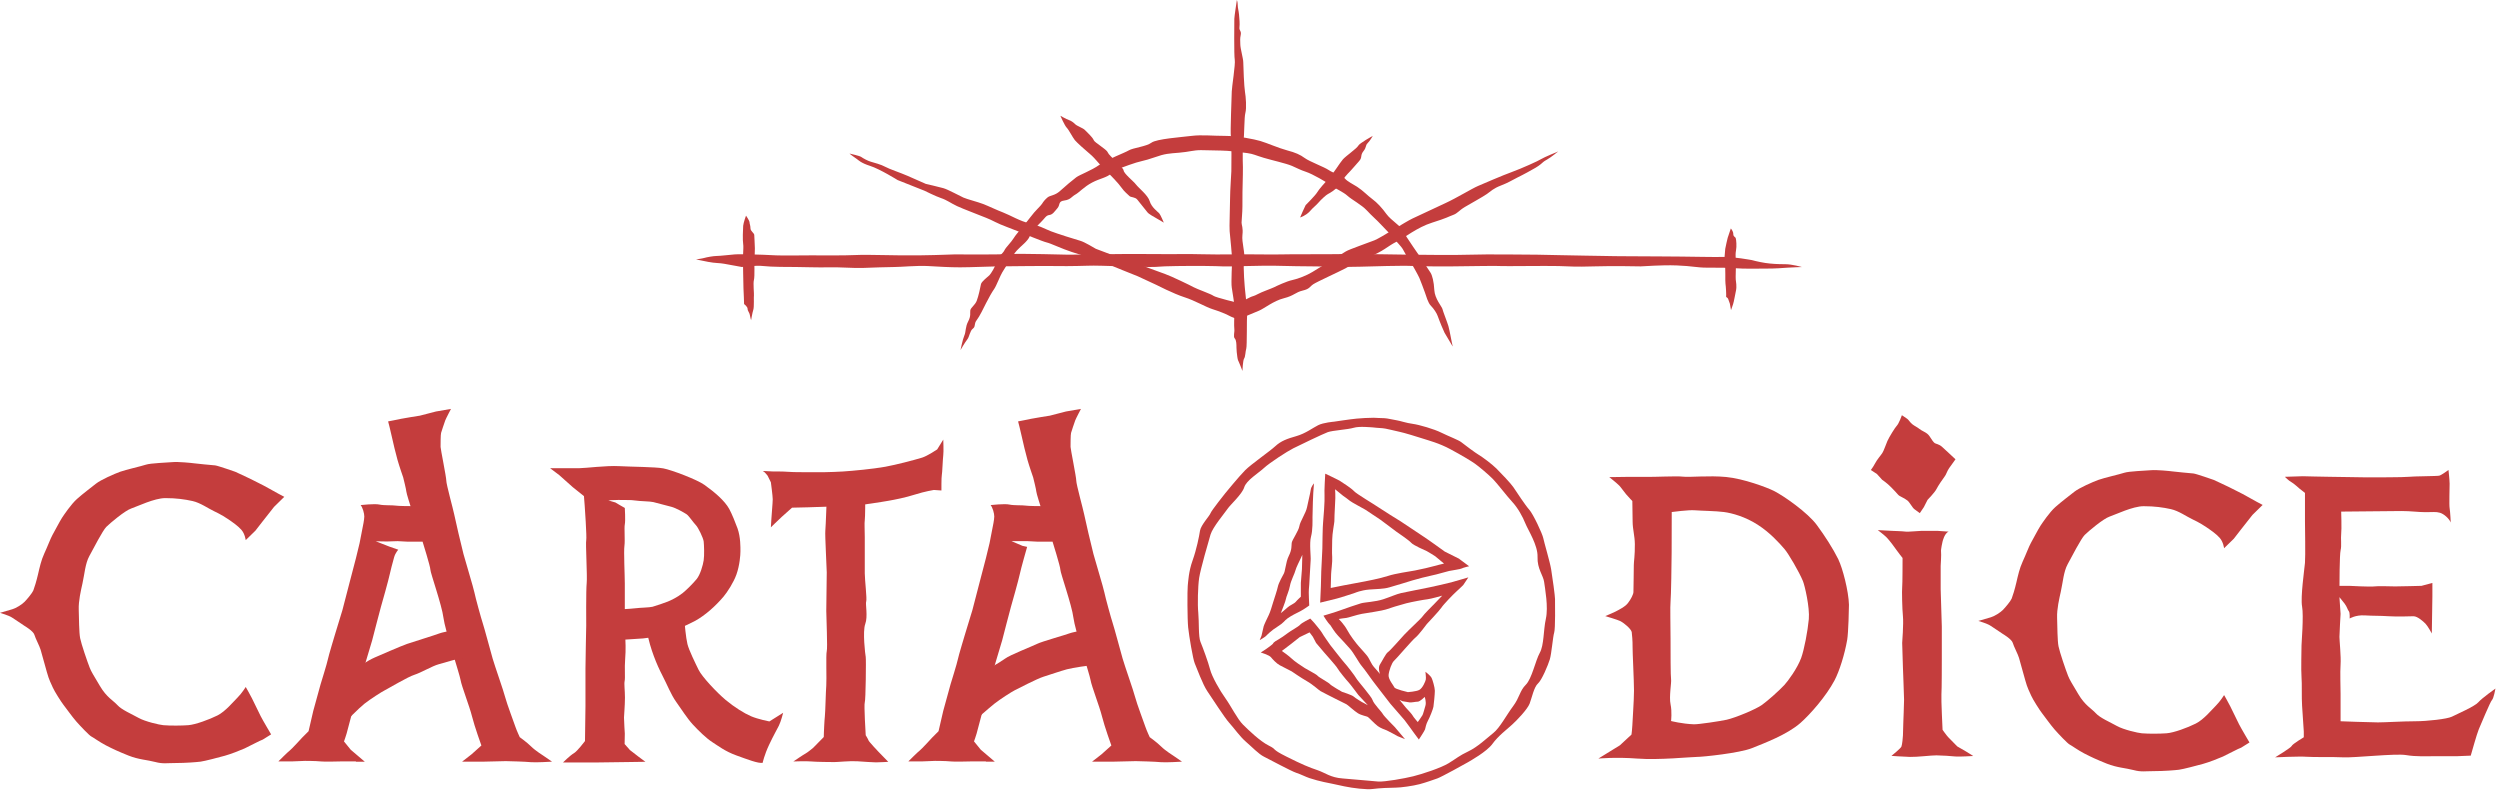 <svg width="528" height="167" viewBox="0 0 528 167" fill="none" xmlns="http://www.w3.org/2000/svg">
<g clip-path="url(#clip0_2_209)">
<path d="M149.66 55.32C150.93 55.59 152 55.52 153.01 55.72C154.02 55.92 156.69 56.39 156.69 56.39C156.69 56.39 159.64 55.99 161.24 56.19C162.84 56.39 166.87 56.39 168.14 56.39C169.41 56.39 172.83 56.52 175.11 56.46C177.39 56.4 180.33 56.66 182.21 56.59C184.09 56.52 187.64 56.39 188.98 56.39C190.32 56.39 193.67 56.06 196.01 56.19C198.35 56.32 200.43 56.46 202.78 56.46C205.13 56.46 209.55 56.26 210.62 56.26C211.69 56.26 220.53 56.13 223.15 56.19C225.77 56.25 229.78 56.12 229.78 56.12C230.78 56.05 234.87 56.19 234.87 56.19C234.87 56.19 240.23 56.39 242.77 56.39C245.31 56.39 243.91 56.26 248.53 56.19C253.15 56.12 256.7 56.19 258.24 56.26C259.78 56.33 265.94 56.06 269.49 56.13C273.04 56.2 274.85 56.26 277.53 56.26C280.21 56.26 283.42 56.46 287.18 56.33C290.94 56.2 295.55 56.13 296.69 56.13C297.83 56.13 301.85 56.33 306.67 56.26C311.49 56.19 316.45 56.13 316.99 56.19C317.53 56.25 326.57 56.12 329.18 56.19C331.79 56.26 332.46 56.39 336.68 56.26C340.9 56.13 345.86 56.26 346.53 56.26C347.2 56.26 350.82 55.93 354.17 56.06C357.52 56.19 358.32 56.53 360.53 56.53C362.74 56.53 365.22 56.53 366.76 56.66C368.3 56.79 370.38 56.73 372.79 56.73C375.2 56.73 376.47 56.6 377.55 56.53C378.63 56.46 380.56 56.4 380.56 56.4C380.56 56.4 378.55 55.8 377.01 55.8C375.47 55.8 374.13 55.73 372.79 55.53C371.45 55.33 369.98 54.93 369.98 54.93C369.98 54.93 365.89 54.19 364.15 54.26C362.41 54.33 356.65 54.19 355.17 54.19C353.69 54.19 347.8 54.12 343.92 54.12C340.04 54.12 336.49 53.99 334.68 53.99C332.87 53.99 325.91 53.79 324.63 53.79C323.35 53.79 313.78 53.66 310.56 53.79C307.34 53.92 298.7 53.79 297.77 53.79C296.84 53.79 286.79 53.59 283.5 53.66C280.21 53.73 272.72 53.66 270.71 53.73C268.7 53.8 263.54 53.66 259.79 53.73C256.04 53.8 251.22 53.6 249.61 53.66C248 53.72 238.16 53.59 235.88 53.66C233.6 53.73 226.17 53.79 225.56 53.79C224.95 53.79 216.25 53.52 213.24 53.66C210.23 53.8 202.59 53.73 201.59 53.73C200.59 53.73 199.25 53.86 194.09 53.93C188.93 54 183.44 53.73 180.83 53.86C178.22 53.99 173.13 53.93 171.32 53.93C169.51 53.93 165.36 54 163.89 53.93C162.42 53.86 159.74 53.73 158.6 53.73C157.46 53.73 156.05 53.66 155.18 53.73C154.31 53.8 152.03 54.06 151.36 54.06C150.69 54.06 149.22 54.33 148.81 54.46C148.4 54.59 147 54.79 147 54.79L149.68 55.33L149.66 55.32Z" fill="#C43D3D"/>
<path d="M159.3 54.92C159.37 54.72 159.43 53.25 159.43 52.44C159.43 51.63 159.3 50.03 159.3 49.63C159.3 49.23 158.5 48.83 158.5 48.22C158.5 47.61 158.3 47.28 158.3 46.95C158.3 46.62 157.56 45.54 157.56 45.54C157.56 45.54 157.02 47.01 156.96 47.68C156.9 48.35 156.83 50.83 156.96 51.56C157.09 52.29 156.83 54.84 156.89 55.04C156.95 55.24 156.96 60 157.02 60.87C157.08 61.74 157.15 64.22 157.15 64.22C157.15 64.22 157.89 64.76 157.89 65.22C157.89 65.68 158.29 66.02 158.36 66.49C158.43 66.96 158.63 67.63 158.63 67.63C158.63 67.63 158.9 66.02 159.1 65.42C159.3 64.82 159.17 62.61 159.23 62.41C159.29 62.21 159.03 59.8 159.23 59.13C159.43 58.46 159.3 54.91 159.3 54.91V54.92Z" fill="#C43D3D"/>
<path d="M365.61 65.45C365.61 65.45 365.84 64.79 366.03 64.23C366.22 63.67 366.45 62.21 366.64 61.37C366.83 60.53 366.64 59.4 366.59 59.03C366.54 58.66 366.64 56.12 366.64 55.7C366.64 55.28 366.45 53.87 366.64 52.93C366.83 51.99 366.69 50.63 366.59 50.31C366.49 49.99 366.07 50.03 366.07 49.42C366.07 48.81 365.55 48.25 365.55 48.25C365.55 48.25 364.94 50.03 364.89 50.22C364.84 50.41 364.42 52.19 364.37 52.56C364.32 52.93 364.09 55.42 364.28 55.98C364.47 56.54 364.33 59.4 364.42 59.92C364.51 60.44 364.61 62.36 364.56 62.59C364.51 62.82 364.89 62.82 364.98 63.11C365.07 63.4 365.35 64.14 365.35 64.14L365.58 65.45H365.61Z" fill="#C43D3D"/>
<path d="M260.69 66.6C260.69 66.6 260.6 68.86 260.69 69.49C260.78 70.12 260.42 71.11 260.78 71.48C261.14 71.85 261.14 72.83 261.14 73.38C261.14 73.93 261.23 74.73 261.32 75.37C261.41 76.01 261.5 76.18 261.68 76.54C261.86 76.9 262.4 78.34 262.4 78.34C262.4 78.34 262.49 76.08 262.76 75.72C263.03 75.36 263.03 74.19 263.21 73.64C263.39 73.09 263.3 67.14 263.39 66.51C263.48 65.88 262.94 61.1 262.94 61.1C262.94 61.1 262.49 56.41 262.76 54.96C263.03 53.51 262.22 51.17 262.4 49.64C262.58 48.11 262.22 47.56 262.22 47.02C262.22 46.48 262.4 44.94 262.4 43.59C262.4 42.24 262.4 39.17 262.49 36.91C262.58 34.65 262.31 33.12 262.58 30.59C262.85 28.06 262.76 24.81 263.03 23.82C263.3 22.83 263.12 20.39 262.94 19.4C262.76 18.41 262.58 13.99 262.58 13.17C262.58 12.35 261.95 10.28 261.95 9.29C261.95 8.3 261.86 8.3 262.04 7.39C262.22 6.49 261.68 6.49 261.77 5.77C261.86 5.05 261.77 3.97 261.68 3.06C261.59 2.15 261.41 1.71 261.41 1.07C261.41 0.43 261.23 -0.01 261.23 -0.01C261.23 -0.01 260.69 3.51 260.69 3.96C260.69 4.41 260.6 11.72 260.78 12.62C260.96 13.52 260.15 18.49 260.15 19.3C260.15 20.11 259.79 28.14 259.97 28.87C260.15 29.6 260.06 35.82 260.06 36.18C260.06 36.54 259.79 40.24 259.79 41.96C259.79 43.68 259.61 48.01 259.7 48.82C259.79 49.63 260.24 54.51 260.24 54.78C260.24 55.05 259.97 59.74 260.15 60.74C260.33 61.73 260.69 64.35 260.69 64.35V66.61V66.6Z" fill="#C43D3D"/>
<path d="M262.04 67.23C262.04 67.23 264.84 66.06 265.92 65.61C267 65.16 268.99 63.53 271.15 62.99C273.31 62.45 273.59 61.73 275.12 61.37C276.65 61.01 276.56 60.56 277.38 60.02C278.2 59.48 282.61 57.49 284.15 56.68C285.68 55.87 286.14 55.33 289.11 54.24C292.09 53.16 293.08 51.98 294.89 51.08C296.69 50.18 299.31 48.01 302.47 47.02C305.63 46.03 305.9 45.76 306.89 45.4C307.88 45.04 308.06 44.5 309.42 43.69C310.78 42.88 313.12 41.61 314.02 40.98C314.92 40.35 315.37 39.81 317 39.18C318.63 38.55 319.26 38.1 320.52 37.47C321.78 36.84 321.24 37.11 322.6 36.39C323.96 35.67 324.86 35.13 325.4 34.68C325.94 34.23 325.94 34.14 326.75 33.69C327.56 33.24 329.1 31.98 329.1 31.98C329.1 31.98 326.03 33.24 325.49 33.6C324.95 33.96 321.34 35.59 319.35 36.31C317.36 37.03 313.39 38.75 312.13 39.29C310.87 39.83 307.62 41.82 305.27 42.9C302.92 43.98 299.86 45.43 298.32 46.15C296.78 46.87 291.64 50.21 290.29 50.75C288.94 51.29 284.97 52.65 284.24 53.1C283.51 53.55 278.37 56.71 277.2 57.43C276.03 58.15 274.22 58.87 272.96 59.14C271.7 59.41 269.62 60.4 269.08 60.67C268.54 60.94 266.46 61.66 265.65 62.11C264.84 62.56 264.48 62.56 264.12 62.74L261.59 64C261.59 64 256.72 62.83 256.27 62.47C255.82 62.11 252.75 61.03 252.12 60.67C251.49 60.31 247.16 58.23 246.07 57.87C244.98 57.51 240.2 55.7 240.2 55.7C240.2 55.7 235.6 54.26 235.15 53.99C234.7 53.72 231.81 52.73 231.45 52.55C231.09 52.37 229.1 51.11 228.11 50.84C227.12 50.57 223.15 49.31 221.97 48.85C220.79 48.39 219.17 47.5 217.37 47.14C215.57 46.78 213.31 45.43 211.87 44.88C210.43 44.33 208.8 43.53 207.63 43.08C206.46 42.63 204.29 42.09 203.48 41.73C202.67 41.37 200.23 40.02 199.24 39.74C198.25 39.46 195.54 38.84 195.54 38.84C195.54 38.84 193.1 37.76 191.66 37.13C190.22 36.5 187.78 35.69 186.97 35.23C186.16 34.77 184.53 34.33 183.9 34.15C183.27 33.97 182.28 33.43 181.91 33.16C181.54 32.89 179.74 32.53 179.47 32.44C179.2 32.35 180.73 33.43 181 33.61C181.27 33.79 181.81 34.42 183.8 35.05C185.79 35.68 189.58 38.03 189.58 38.03L195.27 40.29C195.27 40.29 197.59 41.45 198.7 41.82C200.05 42.27 200.78 42.9 202.13 43.53C203.48 44.16 206.64 45.33 207.27 45.61C207.27 45.61 208.98 46.24 210.16 46.87C211.34 47.5 213.95 48.4 215.03 48.86C216.11 49.32 220.26 51.03 221.08 51.21C221.9 51.39 224.33 52.56 226.31 53.2C228.29 53.84 232.36 55.1 233.17 55.46C233.98 55.82 240.3 58.35 240.3 58.35L244.18 60.15C244.18 60.15 247.88 62.05 250.14 62.77C252.4 63.49 254.65 64.85 256.1 65.3C257.55 65.75 259.08 66.38 259.53 66.65C259.98 66.92 261.43 67.46 261.43 67.46L262.06 67.28L262.04 67.23Z" fill="#C43D3D"/>
<path d="M274.59 45.93C275.67 45.57 276.49 44.85 276.85 44.4C277.21 43.95 277.93 43.41 278.47 42.78C279.01 42.15 280.09 41.16 280.46 40.98C280.83 40.8 282.08 40.08 282.9 39.08C283.72 38.08 283.71 37.64 284.61 36.73C285.51 35.82 286.32 34.83 287.05 34.02C287.78 33.21 287.23 32.85 287.95 31.94C288.67 31.04 288.31 30.77 288.85 30.23C289.39 29.69 289.93 28.7 289.93 28.7C289.93 28.7 287.13 30.23 286.86 30.78C286.59 31.33 284.24 32.95 283.61 33.67C282.98 34.39 281.35 37.01 280.63 37.73C279.91 38.45 278.55 39.99 278.19 40.62C277.83 41.25 275.75 43.33 275.75 43.33L275.12 44.68L274.58 45.94L274.59 45.93Z" fill="#C43D3D"/>
<path d="M245.8 47.02C245.8 47.02 245.08 45.31 244.81 45.03C244.54 44.75 243.19 43.77 242.82 42.5C242.46 41.24 240.47 39.7 239.93 38.98C239.39 38.26 237.4 36.72 237.31 36C237.22 35.28 234.24 32.93 233.97 32.21C233.7 31.49 231.17 30.13 230.99 29.59C230.81 29.05 229.46 27.79 229.09 27.42C228.72 27.05 227.47 26.61 227.1 26.25C226.73 25.89 226.29 25.53 225.75 25.35C225.21 25.17 223.95 24.45 223.95 24.45C223.95 24.45 224.85 26.53 225.3 26.98C225.75 27.43 226.56 29.06 227.01 29.6C227.46 30.14 229.18 31.68 230.26 32.58C231.34 33.48 232.43 35.02 233.42 35.92C234.41 36.82 236.31 38.81 236.85 39.62C237.39 40.43 238.29 41.15 238.56 41.42C238.83 41.69 239.73 41.6 240.18 42.14C240.63 42.68 242.08 44.49 242.35 44.85C242.62 45.21 243.79 45.84 243.79 45.84L245.78 47.01L245.8 47.02Z" fill="#C43D3D"/>
<path d="M306.8 73.1C306.62 72.47 306.17 69.76 305.9 68.86C305.63 67.96 304.73 65.7 304.64 65.25C304.55 64.8 303.02 63.08 302.93 61.28C302.84 59.48 302.48 58.12 302.12 57.58C301.76 57.04 301.04 55.96 300.77 55.5C300.5 55.04 299.06 53.06 298.42 52.07C297.78 51.08 296.34 49.09 296.34 48.64C296.34 48.19 293.72 46.47 292.82 45.21C291.92 43.95 290.83 42.77 289.84 42.05C288.85 41.33 287.9 40.27 286.59 39.43C285.6 38.8 284.6 38.35 284.06 37.72C283.52 37.09 281.53 36.55 280.63 35.92C279.73 35.29 276.57 34.12 275.58 33.39C274.59 32.66 273.59 32.22 271.88 31.77C270.17 31.32 267.46 30.15 266.19 29.78C264.92 29.41 261.5 28.7 258.79 28.7C256.08 28.7 253.83 28.43 251.66 28.7C249.49 28.97 244.26 29.33 243.18 30.14C242.1 30.95 239.3 31.22 238.4 31.76C237.5 32.3 233.8 33.66 232.17 34.83C230.54 36 228.02 36.91 227.3 37.45C226.58 37.99 224.95 39.35 223.87 40.34C222.79 41.33 221.79 41.24 221.25 41.69C220.71 42.14 220.35 42.59 220.08 43.04C219.81 43.49 218.64 44.48 217.64 45.84C216.65 47.19 214.66 49.36 214.12 50.26C213.58 51.16 212.41 52.25 212.13 52.88C211.85 53.51 210.78 54.14 210.51 55.23C210.24 56.32 209.25 57.85 208.98 58.12C208.71 58.39 207.27 59.47 207.18 60.02C207.09 60.57 206.64 62.64 206.28 63.54C205.92 64.44 205.02 64.98 204.93 65.53C204.84 66.08 205.11 66.7 204.48 67.88C203.85 69.06 204.03 70.05 203.67 70.86C203.31 71.67 202.86 73.93 202.86 73.93C202.86 73.93 203.85 72.22 204.3 71.67C204.75 71.12 204.84 69.87 205.47 69.41C206.1 68.95 205.65 68.42 206.28 67.61C206.91 66.8 207.72 65.08 208.27 64C208.81 62.92 209.53 61.65 209.98 61.02C210.43 60.39 211.24 58.22 211.69 57.5C212.14 56.78 213.86 53.89 214.76 52.9C215.66 51.91 217.02 51 217.47 49.92C217.92 48.84 218.91 47.84 219.82 46.94C220.73 46.04 220.9 45.5 221.62 45.41C222.34 45.32 222.7 44.69 223.33 43.97C223.96 43.25 223.42 42.53 224.77 42.35C226.12 42.17 226.3 41.54 227.12 41.09C227.94 40.64 228.92 39.47 230.64 38.56C232.35 37.66 233.62 37.57 234.7 36.66C235.78 35.75 235.96 35.76 238.4 34.86C240.84 33.96 241.56 34.05 243.81 33.24C246.07 32.43 246.88 32.43 249.04 32.25C251.2 32.07 252.02 31.71 253.64 31.71C255.26 31.71 256.35 31.8 257.88 31.8C259.41 31.8 262.21 32.16 263.48 32.34C264.75 32.52 265.1 32.79 266.91 33.33C268.72 33.87 271.6 34.5 272.87 35.04C274.14 35.58 274.49 35.85 275.85 36.3C277.21 36.75 280.18 38.47 281.17 39.19C282.16 39.91 283.7 40.54 284.6 41.36C285.5 42.18 287.58 43.26 288.66 44.43C289.74 45.6 290.83 46.51 291.82 47.59C292.81 48.67 293.53 49.3 294.17 50.12C294.81 50.94 295.97 52.02 296.34 52.74C296.71 53.46 297.24 54.36 297.69 55C298.14 55.64 299.49 58.07 299.77 58.7C300.05 59.33 300.67 61.05 300.94 61.77C301.21 62.49 301.57 63.94 302.2 64.57C302.83 65.2 303.46 66.19 303.64 66.74C303.82 67.29 304.27 68.36 304.45 68.82C304.63 69.28 305.08 70.26 305.08 70.26L306.79 73.15L306.8 73.1Z" fill="#C43D3D"/>
<path d="M328.43 126.6C328.43 125.95 327.88 121.88 327.6 120.22C327.32 118.56 326.12 114.58 325.94 113.66C325.76 112.74 323.81 108.57 322.98 107.65C322.15 106.73 320.21 103.77 319.65 102.93C319.1 102.1 316.97 99.88 316.04 98.95C315.11 98.02 312.99 96.45 312.34 96.08C311.69 95.71 309.2 93.86 308.64 93.4C308.09 92.94 305.87 92.11 304.39 91.37C302.91 90.63 299.77 89.71 298.38 89.52C296.99 89.34 295.7 88.87 295.05 88.78C294.4 88.69 292.92 88.32 292.37 88.32C291.82 88.32 290.15 88.23 290.15 88.23C288.86 88.23 287.65 88.32 286.54 88.41C285.43 88.5 281.73 89.06 281.73 89.06C281.73 89.06 279.51 89.24 278.4 89.8C277.29 90.35 275.72 91.56 273.78 92.11C271.84 92.66 270.54 93.13 269.34 94.24C268.14 95.35 264.25 98.03 262.96 99.33C261.67 100.63 258.8 104.14 258.8 104.14C258.8 104.14 255.84 107.84 255.66 108.39C255.48 108.94 253.63 110.89 253.44 112.09C253.26 113.29 252.7 116.07 251.87 118.38C251.04 120.69 250.95 122.82 250.85 123.74C250.75 124.66 250.76 130.77 250.94 132.52C251.12 134.28 251.96 139.27 252.33 140.1C252.7 140.93 253.99 144.54 255.01 146.02C256.03 147.5 258.62 151.57 259.63 152.68C260.65 153.79 261.85 155.55 263.14 156.66C264.43 157.77 265.82 159.25 266.93 159.8C268.04 160.35 272.66 162.85 273.77 163.22C274.88 163.59 275.71 164.05 276.54 164.33C277.37 164.61 279.04 165.07 279.59 165.16C280.14 165.25 282.18 165.71 283.94 166.08C285.7 166.45 288.66 166.82 289.95 166.63C291.24 166.45 293.65 166.35 294.76 166.35C295.87 166.35 298.46 165.98 299.85 165.61C301.24 165.24 302.72 164.69 303.55 164.41C304.38 164.13 309.56 161.27 310.02 160.99C310.48 160.71 314 158.77 315.2 157.11C316.4 155.45 318.25 154.05 319.36 153.04C320.38 152.12 322.6 149.8 323.06 148.6C323.52 147.4 323.98 145.09 324.82 144.35C325.65 143.61 326.95 140.47 327.32 139.26C327.69 138.06 327.97 134.45 328.24 133.62C328.52 132.79 328.42 127.24 328.42 126.59L328.43 126.6ZM326.49 130.67C325.94 133.17 326.12 136.22 325.2 137.88C324.28 139.54 323.54 143.34 322.24 144.63C320.95 145.92 320.95 147.31 319.56 149.16C318.17 151.01 316.79 153.69 315.4 154.8C314.01 155.91 312.07 157.76 310.13 158.68C308.19 159.6 307.63 160.16 305.97 161.18C304.31 162.2 300.33 163.49 298.48 163.95C296.63 164.41 292.47 165.15 291.08 165.06C289.69 164.97 286.18 164.6 283.59 164.41C281 164.23 279.89 163.21 278.23 162.65C276.57 162.1 274.99 161.45 271.67 159.78C268.34 158.12 269.82 158.39 267.97 157.47C266.12 156.55 263.72 154.23 262.51 153.03C261.31 151.83 260.01 149.15 258.81 147.48C257.61 145.82 255.94 142.86 255.57 141.38C255.2 139.9 254 136.66 253.54 135.56C253.08 134.45 253.26 131.31 253.08 129.46C252.9 127.61 252.99 123.91 253.26 122.06C253.54 120.21 255.2 114.48 255.66 112.91C256.12 111.34 258.71 108.29 259.27 107.45C259.82 106.62 262.32 104.4 262.78 102.92C263.24 101.44 265.74 99.96 266.94 98.85C268.14 97.74 271.84 95.34 273.13 94.69C274.42 94.04 279.42 91.64 280.43 91.27C281.45 90.9 284.68 90.72 285.89 90.35C287.09 89.98 289.59 90.26 289.87 90.26C289.87 90.26 291.53 90.44 292 90.44C292.47 90.44 294.59 90.99 295.51 91.18C296.43 91.36 299.49 92.29 300.6 92.66C301.71 93.03 303.93 93.58 306.33 94.88C308.73 96.17 310.58 97.28 311.51 97.93C312.43 98.58 314.38 100.24 315.3 101.17C316.22 102.1 318.17 104.68 319.37 105.98C320.57 107.27 321.59 109.12 322.14 110.51C322.69 111.9 324.82 115.13 324.73 117.63C324.64 120.13 325.93 121.51 326.12 122.9C326.3 124.29 327.04 128.17 326.49 130.67Z" fill="#C43D3D"/>
<path d="M276.82 103.49C276.74 104.18 276.28 105.88 276.05 107.11C275.82 108.34 274.59 110.11 274.43 111.11C274.28 112.11 272.89 114.03 272.81 114.65C272.73 115.27 272.89 116.03 272.19 117.42C271.5 118.8 271.5 120.73 271.04 121.34C271.04 121.34 270.04 123.11 269.89 123.88C269.74 124.65 269.12 126.42 268.89 127.19C268.66 127.96 268.27 129.27 267.97 129.88C267.67 130.49 266.97 131.96 266.89 132.27C266.81 132.58 266.43 134.27 266.43 134.27L266.05 135.19C266.05 135.19 267.13 134.57 267.36 134.34C267.59 134.11 268.44 133.19 269.82 132.34C271.2 131.49 271.21 131.11 271.97 130.57C272.73 130.03 273.82 129.49 274.59 129.11C275.36 128.73 276.51 127.88 276.51 127.88C276.51 127.88 276.36 124.88 276.43 124.49C276.51 124.11 276.74 119.03 276.81 118.33C276.89 117.64 276.5 114.71 276.89 113.33C277.27 111.95 277.2 109.79 277.2 109.25C277.2 108.71 277.28 106.02 277.28 106.02L277.36 104.17L277.51 102.09C277.51 102.09 276.89 102.78 276.82 103.47V103.49ZM274.97 120.19L274.74 123.11V126.03C274.74 126.03 273.97 126.72 273.66 127.11C273.35 127.49 272.35 127.88 271.97 128.26C271.59 128.64 270.51 129.49 270.51 129.49C270.51 129.49 271.59 126.8 271.59 126.49C271.59 126.18 272.28 124.72 272.44 123.72C272.59 122.72 273.52 120.95 273.59 120.49C273.67 120.03 274.59 118.18 274.59 118.18L275.05 117.18L274.97 120.18V120.19Z" fill="#C43D3D"/>
<path d="M308.21 118.03L305.13 116.49C305.13 116.49 301.51 113.87 300.67 113.34C299.82 112.8 296.44 110.49 295.82 110.11C295.2 109.73 292.2 107.88 291.2 107.19C290.2 106.5 286.43 104.27 285.97 103.73C285.51 103.19 283.28 101.73 282.89 101.5C282.51 101.27 279.89 100.04 279.89 100.04C279.89 100.04 279.66 103.81 279.74 104.66C279.82 105.51 279.51 109.82 279.43 110.43C279.35 111.05 279.28 115.2 279.28 115.89C279.28 116.58 279.05 120.2 279.05 120.66C279.05 121.12 278.97 123.58 278.97 123.89C278.97 124.2 278.82 127.28 278.82 127.28C278.82 127.28 281.59 126.59 282.28 126.43C282.97 126.28 286.2 125.2 286.2 125.2C286.2 125.2 287.43 124.66 289.2 124.51C290.97 124.36 292.12 124.43 293.43 124.05C294.74 123.67 297.59 122.82 298.28 122.59C298.97 122.36 301.67 121.67 302.51 121.51C303.36 121.36 305.36 120.74 306.05 120.59C306.74 120.44 308.51 120.21 308.74 120.05C308.97 119.9 310.28 119.59 310.28 119.59L308.2 118.05L308.21 118.03ZM302.82 119.57C302.36 119.72 300.05 120.26 298.82 120.49C297.59 120.72 294.74 121.11 293.13 121.64C291.51 122.18 288.28 122.79 288.28 122.79L283.74 123.64L281.05 124.18C281.05 124.18 281.13 121.79 281.13 121.26C281.13 120.73 281.44 118.64 281.36 117.64C281.28 116.64 281.36 115.33 281.36 114.02C281.36 112.71 281.82 110.4 281.82 110.1C281.82 109.95 281.86 107.87 281.97 106.33C282.09 104.75 281.97 103.33 281.97 103.33L283.66 104.71C283.66 104.71 284.89 105.56 285.12 105.79C285.35 106.02 287.97 107.41 288.35 107.64C288.73 107.87 291.27 109.56 291.58 109.79C291.89 110.02 294.97 112.33 294.97 112.33C294.97 112.33 297.59 114.1 298.05 114.64C298.51 115.18 301.05 116.26 301.36 116.41C301.67 116.56 303.13 117.49 303.13 117.49L304.98 119.03C304.98 119.03 303.29 119.41 302.83 119.57H302.82Z" fill="#C43D3D"/>
<path d="M294.67 153.65C294.67 153.65 292.28 151.26 292.05 150.8C291.82 150.34 290.13 148.65 289.9 147.88C289.67 147.11 286.67 143.73 286.44 143.26C286.21 142.8 284.36 140.41 284.05 140.11C283.74 139.8 280.97 136.26 280.97 136.26C280.97 136.26 279.28 133.87 279.2 133.64C279.12 133.41 277.58 131.56 277.58 131.56L276.73 130.64C276.73 130.64 274.88 131.56 274.58 131.95C274.27 132.33 272.43 133.33 271.96 133.72C271.5 134.1 270.34 134.87 270.04 135.03C269.73 135.18 268.96 135.65 268.89 135.88C268.81 136.11 267.66 136.88 267.35 137.11C267.04 137.34 266.27 137.8 266.27 137.8C266.27 137.8 268.04 138.34 268.42 138.8C268.8 139.26 269.57 140.11 270.27 140.49C270.97 140.87 272.81 141.8 272.81 141.8C272.81 141.8 274.81 143.18 276.04 143.88C277.27 144.57 278.58 145.8 278.89 145.96C279.2 146.11 281.2 147.19 282.04 147.58C282.89 147.96 284.12 148.66 284.35 148.73C284.58 148.81 286.04 150.19 286.81 150.65C287.58 151.11 288.66 151.27 288.89 151.42C289.12 151.57 290.35 152.88 290.97 153.34C291.59 153.8 292.51 154.11 292.89 154.26C293.27 154.41 295.2 155.49 295.2 155.49L296.74 156.11L294.66 153.65H294.67ZM287.74 148.34C287.74 148.34 286.2 147.42 285.89 147.11C285.58 146.8 283.43 146.11 283.43 146.11C283.43 146.11 281.12 144.8 280.89 144.49C280.66 144.18 278.5 143.03 278.27 142.72C278.04 142.41 276.19 141.49 275.58 141.1C274.96 140.72 273.35 139.64 272.81 139.1C272.27 138.56 270.73 137.48 270.73 137.48C270.73 137.48 272.27 136.33 272.65 136.02C273.03 135.71 274.5 134.56 274.5 134.56L276.58 133.56L277.27 134.48L277.96 135.79L279.65 137.79C279.65 137.79 282.27 140.71 282.5 141.18C282.73 141.64 284.5 143.8 284.81 144.1C285.12 144.41 286.89 146.79 286.89 146.79L288.89 148.94L287.74 148.32V148.34Z" fill="#C43D3D"/>
<path d="M306.67 122.95C305.52 123.26 303.05 123.8 301.98 124.03C300.9 124.26 296.9 125.03 295.9 125.26C294.9 125.49 293.75 126.03 292.13 126.57C290.51 127.11 288.21 127.19 287.44 127.42C286.67 127.65 284.13 128.5 283.13 128.88C282.13 129.26 279.51 130.03 279.51 130.03C279.51 130.03 280.43 131.57 280.97 132.03C280.97 132.03 281.97 133.65 282.59 134.26C283.21 134.88 284.36 136.18 285.13 137.03C285.9 137.88 286.98 139.95 287.59 140.65C288.21 141.34 289.82 143.73 290.51 144.57C291.2 145.42 292.9 147.72 293.66 148.65C294.43 149.57 296.35 151.73 296.66 152.11C296.97 152.49 298.58 154.73 298.58 154.73L299.66 156.19C299.66 156.19 300.89 154.34 300.97 154.04C301.05 153.73 301.2 152.89 301.59 152.19C301.98 151.49 302.67 149.73 302.74 149.27C302.82 148.81 303.04 146.58 303.04 145.89C303.04 145.2 302.55 143.54 302.35 143.17C302.04 142.6 301.05 141.88 301.05 141.88C301.05 141.88 301.21 143.14 301.13 143.52C301.05 143.9 300.47 145.34 299.74 145.72C299.13 146.05 297.35 146.18 297.35 146.18C297.35 146.18 294.66 145.56 294.5 145.18C294.35 144.8 293.19 143.49 293.27 142.56C293.35 141.63 293.96 139.94 294.42 139.56C294.88 139.18 298.27 135.17 298.96 134.64C299.65 134.1 301.35 131.79 301.35 131.79C301.35 131.79 304.04 128.94 304.43 128.33C304.81 127.71 306.89 125.56 307.58 124.94C308.27 124.32 309.04 123.56 309.04 123.56L310.12 121.94C310.12 121.94 307.81 122.63 306.66 122.94L306.67 122.95ZM296.28 148.11C296.28 148.11 297.28 148.26 297.67 148.34C298.06 148.42 298.98 148.19 299.44 148.19C299.9 148.19 300.9 147.19 300.9 147.19C300.9 147.19 301.28 148.27 301.05 149.04C300.82 149.81 300.59 150.73 300.43 151.04C300.27 151.35 299.43 152.5 299.43 152.5C299.43 152.5 298.43 151.35 298.35 151.12C298.27 150.89 296.96 149.5 296.96 149.5L295.57 147.81L296.26 148.12L296.28 148.11ZM302.67 127.8C302.67 127.8 300.67 129.8 300.44 130.19C300.21 130.58 297.52 133.04 296.59 134.04C295.67 135.04 293.59 137.43 293.13 137.73C292.67 138.04 291.9 139.65 291.44 140.35C290.98 141.04 291.44 142.35 291.44 142.35C291.44 142.35 290.52 141.2 290.13 140.81C289.75 140.43 289.21 139.19 288.9 138.73C288.59 138.27 287.59 137.19 286.98 136.5C286.36 135.81 285.13 134.19 284.52 133.04C283.9 131.89 282.75 130.73 282.75 130.73C282.75 130.73 284.13 130.5 284.37 130.5C284.61 130.5 286.68 129.81 287.6 129.65C288.52 129.5 292.06 128.96 292.68 128.73C293.3 128.5 295.76 127.73 296.99 127.42C298.22 127.11 300.68 126.65 301.45 126.57C302.22 126.49 304.6 125.8 304.6 125.8L302.68 127.8H302.67Z" fill="#C43D3D"/>
<path d="M469.76 115.75L471.78 113.78L473.23 111.91L475.71 108.76L477.87 106.64C477.87 106.64 475.69 105.5 474.52 104.81C473.54 104.23 471.35 103.19 470.78 102.88C470.38 102.66 467.49 101.34 467.49 101.34C467.49 101.34 463.81 100.05 463.27 100C462.5 99.93 459.51 99.66 458.82 99.56C458.24 99.48 455.47 99.2 454.26 99.31C453.05 99.42 449.63 99.52 448.64 99.85C447.65 100.18 444.4 100.91 443.19 101.35C441.98 101.79 439.13 103.04 438.1 103.86C437.14 104.63 435.34 105.97 434.09 107.09C432.84 108.21 431.38 110.39 430.94 111.05C430.5 111.71 429.27 114.08 428.92 114.68C428.53 115.36 427.84 117.2 427.18 118.62C426.52 120.05 426.19 121.59 425.86 123.01C425.53 124.44 425.09 125.87 424.87 126.41C424.65 126.95 423.55 128.28 423 128.83C422.45 129.38 421.24 130.15 420.47 130.37C419.7 130.59 417.83 131.14 417.83 131.14C417.83 131.14 419.7 131.69 420.36 132.13C421.02 132.57 423 133.89 423 133.89C423 133.89 424.87 134.99 425.09 135.76C425.31 136.53 426.19 138.18 426.41 138.94C426.59 139.57 427.29 142.01 427.73 143.66C428.17 145.31 428.66 146.16 428.99 146.93C429.32 147.7 430.78 150 431.22 150.55C431.66 151.1 433.06 153.08 433.93 154.07C434.8 155.06 436.68 157.04 437.11 157.25C437.54 157.46 438.8 158.4 440.18 159.12C441.71 159.91 442.74 160.39 444.93 161.27C447.13 162.15 448.96 162.2 450.61 162.64C452.26 163.08 453.03 162.86 455 162.86C456.97 162.86 459.31 162.68 460.19 162.57C461.07 162.46 464.12 161.65 465.32 161.32C466.52 160.99 468.55 160.2 469.49 159.78C470.27 159.43 472.89 158.02 473.33 157.91L475.09 156.81C475.09 156.81 473.33 153.84 472.89 152.97C472.45 152.09 471.47 150.05 471.03 149.17C470.59 148.29 469.73 146.8 469.73 146.8C469.73 146.8 468.91 148.13 468.03 149C467.15 149.87 465.44 151.97 463.76 152.81C462.01 153.69 459.11 154.76 457.58 154.87C456.23 154.97 453.85 155 452.33 154.87C451.53 154.8 448.51 154.12 447.1 153.33C445.69 152.54 443.52 151.62 442.64 150.64C441.76 149.66 440.36 149.01 438.94 146.6C437.52 144.19 437.14 143.65 436.78 142.74C436.28 141.48 435 137.73 434.76 136.51C434.52 135.29 434.52 132.36 434.46 130.48C434.4 128.6 434.9 126.51 435.25 124.92C435.69 122.94 435.83 120.74 436.69 119.16C437.6 117.49 439.52 113.75 440.29 112.98C441.06 112.21 444.22 109.55 445.53 109.11C446.84 108.67 450.44 106.91 452.74 106.91C455.04 106.91 456.84 107.16 458.5 107.53C460.16 107.9 461.9 109.15 462.99 109.65C463.17 109.73 464.64 110.42 465.94 111.31C466.93 111.98 468.16 112.83 468.84 113.64C469.58 114.52 469.72 115.77 469.72 115.77L469.76 115.75Z" fill="#C43D3D"/>
<path d="M405.47 108.38C405.47 108.38 404.98 108.03 404.31 107.53C403.88 107.21 403.34 106.1 402.85 105.71C402.03 105.06 401.22 104.89 400.87 104.47C400.5 104.03 400.04 103.56 399.42 102.92C398.55 102.02 397.5 101.32 397.5 101.32L396.41 100.11L395.12 99.26C395.12 99.26 395.61 98.64 395.95 97.98C396.46 97 397.22 96.19 397.54 95.69C397.88 95.17 398.25 93.98 398.62 93.14C398.99 92.3 400.27 90.25 400.56 89.97C401.07 89.46 401.68 87.69 401.68 87.69C402.02 87.94 402.32 88.12 402.8 88.45C403.12 88.67 403.39 89.23 403.95 89.65C404.37 89.97 404.94 90.23 405.41 90.61C405.86 90.97 406.56 91.22 407.03 91.6C407.71 92.15 407.98 93.09 408.61 93.58C408.82 93.74 409.54 93.8 410.17 94.38C410.66 94.83 411.21 95.34 411.69 95.78C412.42 96.46 413 97 413 97C413 97 412.31 97.97 411.66 98.87C411.28 99.4 411.01 100.23 410.81 100.49C410.29 101.19 409.32 102.61 408.97 103.31C408.62 104.01 407.1 105.57 407.1 105.57L406.32 107.1L405.46 108.38H405.47Z" fill="#C43D3D"/>
<path d="M396.59 111.96C396.59 111.96 397.88 112.93 398.44 113.49C399 114.05 400.21 115.66 400.53 116.15C400.85 116.64 401.82 117.84 401.82 117.84C401.82 117.84 401.82 123.47 401.74 124.04C401.66 124.61 401.74 128.63 401.9 130.16C402.06 131.69 401.74 135.79 401.74 135.79C401.74 135.79 401.9 140.78 401.9 141.02C401.9 141.26 402.14 146.98 402.14 147.78C402.14 148.58 401.98 152.61 401.98 152.61C401.98 152.61 401.9 155.02 401.9 155.35C401.9 155.68 401.74 157.28 401.58 157.68C401.42 158.08 399.47 159.64 399.47 159.64C399.47 159.64 401.72 159.81 403.39 159.86C404.95 159.9 407.89 159.52 408.98 159.53C409.88 159.53 412.36 159.69 413 159.77C413.64 159.85 416.75 159.67 416.75 159.67L415.27 158.74L413.37 157.64C413.37 157.64 411.77 156 411.45 155.68C411.13 155.36 410.27 154.14 410.27 154.14C410.27 154.14 409.95 147.62 410.03 146.65C410.11 145.68 410.11 139.65 410.11 139.24V132.32L409.87 124.43V119.52C409.87 119.52 410.03 117.02 409.95 116.54C409.87 116.06 410.27 114.37 410.27 114.37C410.27 114.37 410.67 112.6 411.56 112.28L409.23 112.12H405.77C405.21 112.12 402.87 112.36 402.47 112.28C402.07 112.2 399.65 112.12 399.65 112.12L396.59 111.96Z" fill="#C43D3D"/>
<path d="M388.3 118.21C387.08 115.76 385.41 113.19 383.72 110.89C381.8 108.27 376.73 104.72 374.63 103.67C373.19 102.95 368.24 101.09 364.56 100.74C360.89 100.39 356.83 100.84 355.43 100.67C354.03 100.5 349.61 100.76 347.21 100.72C345.45 100.69 343.36 100.72 343.36 100.72L339.87 100.77C339.87 100.77 341.3 101.87 342 102.57C342.31 102.88 342.87 103.71 343.42 104.37C344.1 105.18 344.75 105.81 344.75 105.81C344.75 105.81 344.78 107.72 344.81 110.19C344.83 111.88 345.26 113.13 345.28 114.91C345.31 117.31 345.06 118.6 345.06 119.34C345.06 121.44 344.98 124.18 344.98 125.05C344.98 125.49 344.45 126.57 343.81 127.38C343.17 128.19 342.13 128.64 341.87 128.81C341.35 129.16 339.03 130.12 339.03 130.12C339.03 130.12 341.71 130.91 342.2 131.17C343.12 131.65 344.51 132.87 344.62 133.5C344.68 133.86 344.82 135.5 344.8 136.59C344.78 137.68 345.1 143.77 345.1 145.87C345.1 147.97 344.75 152.69 344.75 153.22C344.75 153.75 344.57 155.14 344.57 155.14L342.12 157.41L337.57 160.21C337.57 160.21 341.24 159.86 345.79 160.21C350.34 160.56 357.16 159.86 358.39 159.86C359.62 159.86 367.38 159.06 370 158.01C372.62 156.96 377.47 155.14 380.26 152.68C382.33 150.85 385.65 147.09 387.45 143.7C388.48 141.75 389.59 138.22 390.13 135.11C390.38 133.69 390.51 128.25 390.5 127.72C390.43 124.83 389.13 119.9 388.28 118.21H388.3ZM382.02 130.77C381.79 133.28 381.05 137.18 380.41 138.95C379.61 141.14 377.61 143.87 376.85 144.68C375.52 146.08 373.4 147.95 372.14 148.87C370.88 149.78 366.57 151.58 364.66 152.01C363.32 152.31 358.65 153.01 357.73 152.97C355.25 152.88 352.93 152.28 352.93 152.28C352.93 152.28 353.16 150.34 352.82 148.74C352.48 147.14 353.05 144.06 352.93 143.49C352.82 142.92 352.82 137.32 352.82 134.92C352.82 132.52 352.71 127.84 352.82 127.04C352.93 126.24 353.05 118.24 353.05 116.76C353.05 115.28 353.07 108.14 353.07 108.14C353.07 108.14 356.66 107.66 357.92 107.77C359.18 107.88 362.39 107.91 364.11 108.14C365.83 108.37 368.6 109.13 371.22 110.82C373.81 112.48 375.77 114.66 376.89 115.96C377.75 116.97 379.96 120.75 380.77 122.7C381.15 123.6 382.25 128.26 382.02 130.77Z" fill="#C43D3D"/>
<path d="M482.57 100.71C482.57 100.71 483.42 101.56 483.9 101.8C484.38 102.04 485.72 103.25 485.72 103.25L486.81 104.1V110.04C486.81 111.01 486.93 117.55 486.81 118.88C486.69 120.21 485.84 126.15 486.2 128.09C486.56 130.03 486.08 135.84 486.08 136.33C486.08 136.82 485.96 141.66 486.08 142.99C486.2 144.32 486.08 147.35 486.2 149.05C486.32 150.75 486.56 154.5 486.56 154.5V155.71C486.56 155.71 484.14 157.16 484.02 157.53C483.9 157.9 480.51 159.95 480.51 159.95C480.51 159.95 485.6 159.71 487.17 159.83C488.74 159.95 492.62 159.83 494.92 159.95C497.22 160.07 505.95 159.1 508.13 159.47C510.31 159.84 512.61 159.71 514.43 159.71H518.91L521.82 159.59C521.82 159.59 523.15 154.86 523.52 154.02C523.89 153.18 525.94 148.2 526.31 147.84C526.68 147.48 527.04 145.42 527.04 145.42C527.04 145.42 524.13 147.48 523.41 148.33C522.69 149.18 518.81 150.87 517.84 151.36C516.87 151.85 512.63 152.33 510.09 152.33C507.55 152.33 503.79 152.57 502.21 152.57C500.63 152.57 494.33 152.33 494.33 152.33V146.51C494.33 145.54 494.21 141.91 494.33 140.33C494.45 138.75 494.09 135.24 494.09 134.51C494.09 133.78 494.33 129.66 494.33 129.66L494.09 126.12C494.09 126.12 494.63 126.77 495.17 127.47C495.71 128.17 495.79 128.77 496.08 129.1C496.32 129.37 496.25 130.63 496.25 130.63C496.25 130.63 497.5 129.85 499.44 129.97C501.38 130.09 502.46 130.02 504.52 130.15C506.58 130.28 508.88 130.15 509.73 130.15C510.58 130.15 511.79 131.24 512.27 131.73C512.75 132.22 513.6 133.79 513.6 133.79L513.72 125.91V123.12L511.42 123.73C511.42 123.73 507.06 123.85 505.85 123.85C504.64 123.85 502.34 123.73 501.49 123.85C500.64 123.97 496.16 123.73 496.16 123.73H494.1C494.1 123.73 494.1 117.16 494.34 116.19C494.58 115.22 494.34 113.72 494.46 112.75C494.58 111.78 494.46 108.05 494.46 108.05C494.46 108.05 505.12 107.93 507.18 107.93C509.24 107.93 510.69 108.17 512.27 108.17C513.85 108.17 514.45 108.05 515.3 108.29C516.15 108.53 517.24 109.5 517.6 110.35C517.6 110.35 517.48 107.93 517.36 107.32C517.24 106.71 517.36 102.89 517.36 102.16C517.36 101.43 517.12 99.25 517.12 99.25C517.12 99.25 515.67 100.34 515.18 100.46C514.69 100.58 509.73 100.58 508.76 100.7C507.79 100.82 501.13 100.82 499.92 100.82C498.71 100.82 493.5 100.7 492.04 100.7C490.58 100.7 486.71 100.58 486.35 100.58C485.99 100.58 482.59 100.7 482.59 100.7L482.57 100.71Z" fill="#C43D3D"/>
<path d="M51.93 114.04L53.95 112.07L55.4 110.2L57.88 107.05L60.04 104.93C60.04 104.93 57.86 103.79 56.69 103.1C55.71 102.52 53.52 101.48 52.95 101.17C52.55 100.95 49.66 99.63 49.66 99.63C49.66 99.63 45.98 98.34 45.44 98.29C44.67 98.22 41.68 97.95 40.99 97.85C40.41 97.77 37.64 97.49 36.43 97.6C35.22 97.71 31.8 97.81 30.81 98.14C29.82 98.47 26.57 99.2 25.36 99.64C24.15 100.08 21.3 101.33 20.27 102.15C19.31 102.92 17.51 104.26 16.26 105.38C15.01 106.5 13.55 108.68 13.11 109.34C12.67 110 11.44 112.37 11.09 112.97C10.7 113.65 10.01 115.49 9.35 116.91C8.69 118.33 8.36 119.88 8.03 121.3C7.7 122.72 7.26 124.16 7.04 124.7C6.82 125.24 5.72 126.57 5.17 127.12C4.62 127.67 3.41 128.44 2.64 128.66C1.87 128.88 0 129.43 0 129.43C0 129.43 1.87 129.98 2.53 130.42L5.17 132.18C5.17 132.18 7.04 133.28 7.26 134.05C7.48 134.82 8.36 136.47 8.58 137.23C8.76 137.86 9.46 140.3 9.9 141.95C10.34 143.6 10.83 144.45 11.16 145.22C11.49 145.99 12.95 148.29 13.39 148.84C13.83 149.39 15.23 151.37 16.1 152.36C16.97 153.35 18.85 155.33 19.28 155.54C19.71 155.75 20.97 156.69 22.35 157.41C23.88 158.2 24.91 158.68 27.1 159.56C29.29 160.44 31.13 160.49 32.78 160.93C34.43 161.37 35.2 161.15 37.17 161.15C39.14 161.15 41.48 160.97 42.36 160.86C43.24 160.75 46.29 159.94 47.49 159.61C48.69 159.28 50.72 158.49 51.66 158.07C52.44 157.72 55.06 156.31 55.5 156.2L57.26 155.1C57.26 155.1 55.5 152.13 55.06 151.26C54.62 150.39 53.64 148.34 53.2 147.46C52.76 146.58 51.9 145.09 51.9 145.09C51.9 145.09 51.08 146.42 50.2 147.29C49.32 148.16 47.61 150.26 45.93 151.1C44.25 151.94 41.28 153.05 39.75 153.16C38.4 153.26 36.02 153.29 34.5 153.16C33.7 153.09 30.68 152.41 29.27 151.62C27.86 150.83 25.69 149.91 24.81 148.93C23.93 147.95 22.53 147.3 21.11 144.89C19.69 142.48 19.31 141.94 18.95 141.03C18.45 139.77 17.17 136.02 16.93 134.8C16.69 133.58 16.69 130.65 16.63 128.77C16.57 126.89 17.07 124.8 17.42 123.21C17.86 121.23 18 119.03 18.86 117.45C19.77 115.78 21.69 112.04 22.46 111.27C23.23 110.5 26.39 107.84 27.7 107.4C29.01 106.96 32.61 105.2 34.91 105.2C37.21 105.2 39.01 105.45 40.67 105.82C42.33 106.19 44.07 107.44 45.16 107.94C45.34 108.02 46.81 108.71 48.11 109.6C49.1 110.27 50.33 111.12 51.01 111.93C51.75 112.81 51.89 114.06 51.89 114.06L51.93 114.04Z" fill="#C43D3D"/>
<path d="M75.15 160.81H72.08C71.2 160.81 68.68 160.92 67.69 160.81C66.7 160.7 64.4 160.7 64.4 160.7L61.65 160.81H58.79C58.79 160.81 60.88 158.72 61.21 158.5C61.54 158.28 63.85 155.75 63.85 155.75L65.17 154.43L66.16 150.15L67.7 144.55C67.7 144.55 69.13 139.94 69.24 139.28C69.35 138.62 70.78 133.9 70.78 133.9L72.32 128.85L73.86 122.92L75.18 117.87L75.95 114.69L76.61 111.29C76.61 111.29 76.94 109.75 76.94 109.09C76.94 108.43 76.61 107.22 76.17 106.67C76.17 106.67 79.14 106.34 80.12 106.56C81.1 106.78 82.87 106.67 83.52 106.78C84.17 106.89 86.7 106.89 86.7 106.89C86.7 106.89 85.82 104.14 85.82 103.82C85.82 103.5 85.16 100.85 85.16 100.85C85.16 100.85 84.28 98.32 83.95 97.12C83.62 95.92 82.96 93.28 82.74 92.18C82.52 91.08 81.97 89 81.97 89C81.97 89 84.28 88.56 84.72 88.45C85.16 88.34 88.67 87.79 88.67 87.79L92.07 86.91L95.25 86.36C95.25 86.36 94.26 88.23 94.04 88.78C93.82 89.33 93.27 91.09 93.16 91.42C93.05 91.75 93.05 93.95 93.05 94.39C93.05 94.83 94.26 100.76 94.26 101.53C94.26 102.3 95.69 107.46 95.91 108.56C96.13 109.66 97.45 115.37 97.89 117.02C98.33 118.67 99.98 124.05 100.2 125.15C100.42 126.25 101.63 130.64 101.96 131.63C102.29 132.62 103.61 137.56 104.05 139.1C104.49 140.64 106.36 145.91 106.69 147.23C107.02 148.55 108.67 152.94 108.89 153.6C109.11 154.26 109.77 155.69 109.77 155.69C109.77 155.69 111.31 156.79 112.19 157.67C113.07 158.55 114.83 159.65 114.83 159.65L116.59 160.86C116.59 160.86 113.08 161.08 112.09 160.97C111.1 160.86 107.37 160.75 106.82 160.75C106.27 160.75 102.21 160.86 102.21 160.86H97.6L99.58 159.32L101.67 157.45C101.67 157.45 100.24 153.5 99.69 151.3C99.14 149.1 97.49 144.93 97.27 143.61C97.05 142.29 93.98 133.07 93.65 130.43C93.32 127.79 90.9 120.99 90.9 120.33C90.9 119.67 89.25 114.4 89.25 114.4H86.07C85.74 114.4 83.98 114.29 83.98 114.29L81.74 114.36L79.36 114.32L82.26 115.45L84.12 116.1C84.12 116.1 83.51 116.73 83.23 117.72C82.88 119 82.45 120.6 82.33 121.22C82.11 122.32 80.57 127.81 80.46 128.14C80.35 128.47 78.59 135.28 78.59 135.28C78.59 135.28 76.28 142.97 76.17 143.52C76.06 144.07 74.85 148.79 74.63 149.56C74.41 150.33 73.31 154.5 73.2 154.94C73.09 155.38 72.65 156.59 72.65 156.59L74.08 158.35L77.05 160.88H75.18L75.15 160.81Z" fill="#C43D3D"/>
<path d="M72.66 152.7C73.27 152.18 75.77 149.57 76.98 148.62C78.19 147.67 80.61 146.11 81.3 145.77C81.99 145.43 86.13 142.95 87.51 142.52C88.89 142.09 91.32 140.65 92.62 140.3C93.92 139.95 96.97 138.99 97.66 138.99C98.35 138.99 100.01 138.49 100.01 138.49L98.5 132.63C98.5 132.63 93.74 133.41 92.88 133.75C92.02 134.09 87.06 135.62 85.96 136C84.71 136.43 80.36 138.34 79.17 138.85C77.59 139.52 75.04 141.28 73.83 141.98C72.62 142.68 70.84 144.39 70.84 144.39L68.59 154.77L72.65 152.71L72.66 152.7Z" fill="#C43D3D"/>
<path d="M208.2 160.81H205.13C204.25 160.81 201.73 160.92 200.74 160.81C199.75 160.7 197.45 160.7 197.45 160.7L194.7 160.81H191.84C191.84 160.81 193.93 158.72 194.26 158.5C194.59 158.28 196.9 155.75 196.9 155.75L198.22 154.43L199.21 150.15L200.75 144.55C200.75 144.55 202.18 139.94 202.29 139.28C202.4 138.62 203.83 133.9 203.83 133.9L205.37 128.85L206.91 122.92L208.23 117.87L209 114.69L209.66 111.29C209.66 111.29 209.99 109.75 209.99 109.09C209.99 108.43 209.66 107.22 209.22 106.67C209.22 106.67 212.19 106.34 213.17 106.56C214.15 106.78 215.92 106.67 216.57 106.78C217.22 106.89 219.75 106.89 219.75 106.89C219.75 106.89 218.87 104.14 218.87 103.82C218.87 103.5 218.21 100.85 218.21 100.85C218.21 100.85 217.33 98.32 217 97.12C216.67 95.91 216.01 93.28 215.79 92.18C215.57 91.08 215.02 89 215.02 89C215.02 89 217.33 88.56 217.77 88.45C218.21 88.34 221.72 87.79 221.72 87.79L225.12 86.91L228.3 86.36C228.3 86.36 227.31 88.23 227.09 88.78C226.87 89.33 226.32 91.09 226.21 91.42C226.1 91.75 226.1 93.95 226.1 94.39C226.1 94.83 227.31 100.76 227.31 101.53C227.31 102.3 228.74 107.46 228.96 108.56C229.18 109.66 230.5 115.37 230.94 117.02C231.38 118.67 233.03 124.05 233.25 125.15C233.47 126.25 234.68 130.64 235.01 131.63C235.34 132.62 236.66 137.56 237.1 139.1C237.54 140.64 239.41 145.91 239.74 147.23C240.07 148.55 241.72 152.94 241.94 153.6C242.16 154.26 242.82 155.69 242.82 155.69C242.82 155.69 244.36 156.79 245.24 157.67C246.12 158.55 247.88 159.65 247.88 159.65L249.64 160.86C249.64 160.86 246.13 161.08 245.14 160.97C244.15 160.86 240.42 160.75 239.87 160.75C239.32 160.75 235.26 160.86 235.26 160.86H230.65L232.63 159.32L234.72 157.45C234.72 157.45 233.29 153.5 232.74 151.3C232.19 149.1 230.54 144.93 230.32 143.61C230.1 142.29 227.03 133.07 226.7 130.43C226.37 127.79 223.95 120.99 223.95 120.33C223.95 119.67 222.3 114.4 222.3 114.4H219.12C218.79 114.4 217.03 114.29 217.03 114.29H213.63L215.94 115.28L216.93 115.5C216.93 115.5 215.61 120.11 215.39 121.21C215.17 122.31 213.63 127.8 213.52 128.13C213.41 128.46 211.65 135.27 211.65 135.27C211.65 135.27 209.34 142.96 209.23 143.51C209.12 144.06 207.91 148.78 207.69 149.55C207.47 150.32 206.37 154.49 206.26 154.93C206.15 155.37 205.71 156.58 205.71 156.58L207.14 158.34L210.11 160.87H208.24L208.2 160.81Z" fill="#C43D3D"/>
<path d="M205.7 152.34C206.31 151.82 208.81 149.57 210.02 148.62C211.23 147.67 213.65 146.11 214.34 145.77C215.03 145.43 219.01 143.35 220.39 142.92C221.77 142.49 224.02 141.71 225.32 141.36C226.62 141.01 230.16 140.5 230.85 140.5C231.54 140.5 233.53 140.41 233.53 140.41L231.54 132.63C231.54 132.63 226.78 133.41 225.92 133.75C225.06 134.09 220.04 135.48 219 136C217.96 136.52 213.29 138.33 212.26 139.11C211.23 139.89 207.85 141.79 206.64 142.48C205.43 143.17 203.87 144.38 203.87 144.38L201.62 154.76L205.68 152.34H205.7Z" fill="#C43D3D"/>
<path d="M161.13 99.48C161.53 99.68 162.12 100.47 162.12 100.47L162.81 101.86C162.81 101.86 163.2 104.75 163.2 105.45C163.2 106.15 162.91 109.39 162.91 109.69C162.91 109.99 162.81 111.37 162.81 111.37C162.81 111.37 164.47 109.74 165.12 109.15C166.05 108.3 167.28 107.22 167.28 107.22L170.75 107.14C170.75 107.14 177.38 106.91 179.7 106.83C181.58 106.77 186.3 106 187.72 105.75C189.03 105.52 191.23 105.09 193.27 104.44C195.31 103.79 197.23 103.48 197.23 103.48L198.83 103.59C198.83 103.59 198.81 100.75 198.91 100.35C199.01 99.95 199.12 96.8 199.22 96.11C199.32 95.42 199.22 92.84 199.22 92.84L197.93 94.92C197.93 94.92 195.88 96.3 194.75 96.65C192.98 97.19 189.31 98.15 186.96 98.58C184.42 99.04 180.09 99.45 178.01 99.58C175.54 99.73 172.88 99.76 171.15 99.73C169.65 99.71 167.81 99.75 166.52 99.65C165.23 99.55 163.2 99.57 163.2 99.57L161.13 99.47V99.48Z" fill="#C43D3D"/>
<path d="M174.61 105.03C174.61 105.03 174.41 111.07 174.31 112.07C174.21 113.07 174.61 119.9 174.61 120.89C174.61 121.88 174.51 127.73 174.51 129.02C174.51 130.31 174.81 136.85 174.61 137.54C174.41 138.23 174.61 143.58 174.51 144.77C174.41 145.96 174.31 150.52 174.21 151.31C174.11 152.1 174.01 154.68 174.01 154.68L173.98 155.66L171.73 157.95C171.73 157.95 170.54 158.94 170.14 159.14C169.74 159.34 167.56 160.82 167.56 160.82C167.56 160.82 170.33 160.72 171.33 160.82C172.33 160.92 175.43 160.95 176.23 160.95C177.03 160.95 179.48 160.68 181.07 160.78C182.66 160.88 184.22 161.01 185.01 161.01C185.8 161.01 187.6 160.9 187.6 160.9L185.51 158.75C185.51 158.75 183.53 156.67 183.43 156.37C183.33 156.07 182.84 155.28 182.84 155.28C182.84 155.28 182.44 148.84 182.64 148.34C182.84 147.84 182.94 139.22 182.84 138.73C182.74 138.24 182.15 133.38 182.74 131.79C183.33 130.2 182.74 127.53 182.94 127.03C183.14 126.53 182.64 122.47 182.64 121.08V113.45C182.64 111.77 182.54 110.58 182.64 109.88C182.74 109.18 182.74 105.42 182.74 105.42L174.61 105.02V105.03Z" fill="#C43D3D"/>
<path d="M141.85 133.48C141.85 133.48 145.76 131.71 146.88 131.09C148.94 129.94 151.07 128.06 152.81 126.01C153.61 125.06 154.93 123.03 155.53 121.35C156.23 119.38 156.38 117.22 156.38 116.45C156.38 115.56 156.42 113.45 155.77 111.61C155.38 110.5 154.54 108.45 154.02 107.5C153.05 105.75 150.98 103.98 148.77 102.4C147.22 101.29 141.82 99.24 140.08 98.92C138.34 98.6 133.44 98.6 130.76 98.45C128.08 98.3 123.65 98.88 122.38 98.88H116.18L118.12 100.35L120.96 102.88L123.33 104.78L123.49 106.83C123.49 106.83 123.96 113.47 123.81 114.1C123.65 114.73 124.06 121.72 123.91 123.14C123.75 124.56 123.81 132.11 123.81 132.11C123.81 132.11 123.65 139.85 123.65 141.28V149.18C123.65 150.13 123.55 156.51 123.55 156.51C123.55 156.51 121.94 158.64 121.26 159.04C120.34 159.59 118.91 161.03 118.91 161.03H126.18C127.29 161.03 132.47 160.94 132.95 160.94C133.43 160.94 136.31 160.89 136.31 160.89L134.89 159.84L133.04 158.41L131.92 157.14L131.96 154.93C131.96 154.93 131.79 152.34 131.79 151.55C131.79 151.13 131.98 149.16 131.99 147.35C131.99 145.75 131.78 144.46 131.93 143.8C132.07 143.17 131.88 141.02 132.03 139.27C132.21 137.15 132.08 135.08 132.08 135.08L135.78 134.84C137.15 134.75 140.43 134.09 141.86 133.49L141.85 133.48ZM129.93 106.11L128.49 105.69C128.49 105.69 129.58 105.58 130.58 105.59C131.52 105.59 132.49 105.61 132.67 105.61C133.09 105.61 133.67 105.62 134.19 105.71C135.18 105.87 137.32 105.87 137.98 106.04C138.64 106.2 140.78 106.78 141.77 107.03C142.76 107.28 144.49 108.27 144.99 108.6C145.49 108.93 146.47 110.41 146.97 110.91C147.46 111.4 148.54 113.63 148.62 114.37C148.7 115.11 148.78 117.26 148.62 118.33C148.46 119.4 147.88 121.38 147.14 122.29C146.4 123.2 145 124.6 144.16 125.27C143.01 126.18 141.65 126.8 141.07 127.04C140.49 127.29 138.39 127.99 137.81 128.15C137.23 128.31 134.91 128.36 134.49 128.44C134.07 128.52 131.96 128.64 131.96 128.64V123.28C131.96 121.55 131.71 116.44 131.88 115.28C132.04 114.13 131.8 111.49 131.96 110.74C132.12 109.99 131.96 107.28 131.96 107.28L130.81 106.62L129.93 106.1V106.11Z" fill="#C43D3D"/>
<path d="M162.5 152.37C162.5 152.37 160.08 151.9 158.62 151.27C157.16 150.64 155.11 149.37 153.25 147.82C151.4 146.27 148.27 142.95 147.54 141.46C146.81 139.97 145.52 137.35 145.19 136.04C144.86 134.73 144.59 131.57 144.59 131.57L136.69 133.59C137.29 136.98 138.78 140.52 139.85 142.57C140.92 144.62 141.7 146.69 142.81 148.24C143.92 149.79 145.13 151.72 146.32 153.01C147.51 154.3 149.18 155.93 150.41 156.72C151.65 157.51 153.15 158.69 155.51 159.54C157.87 160.39 160.11 161.27 161.07 161.11C161.07 161.11 161.42 159.45 162.43 157.31C163.44 155.17 164.03 154.21 164.49 153.28C164.96 152.34 165.4 150.54 165.4 150.54L162.49 152.37H162.5Z" fill="#C43D3D"/>
</g>
<defs>
<clipPath id="clip0_2_209">
<rect width="527.03" height="166.68" fill="white"/>
</clipPath>
</defs>
</svg>
